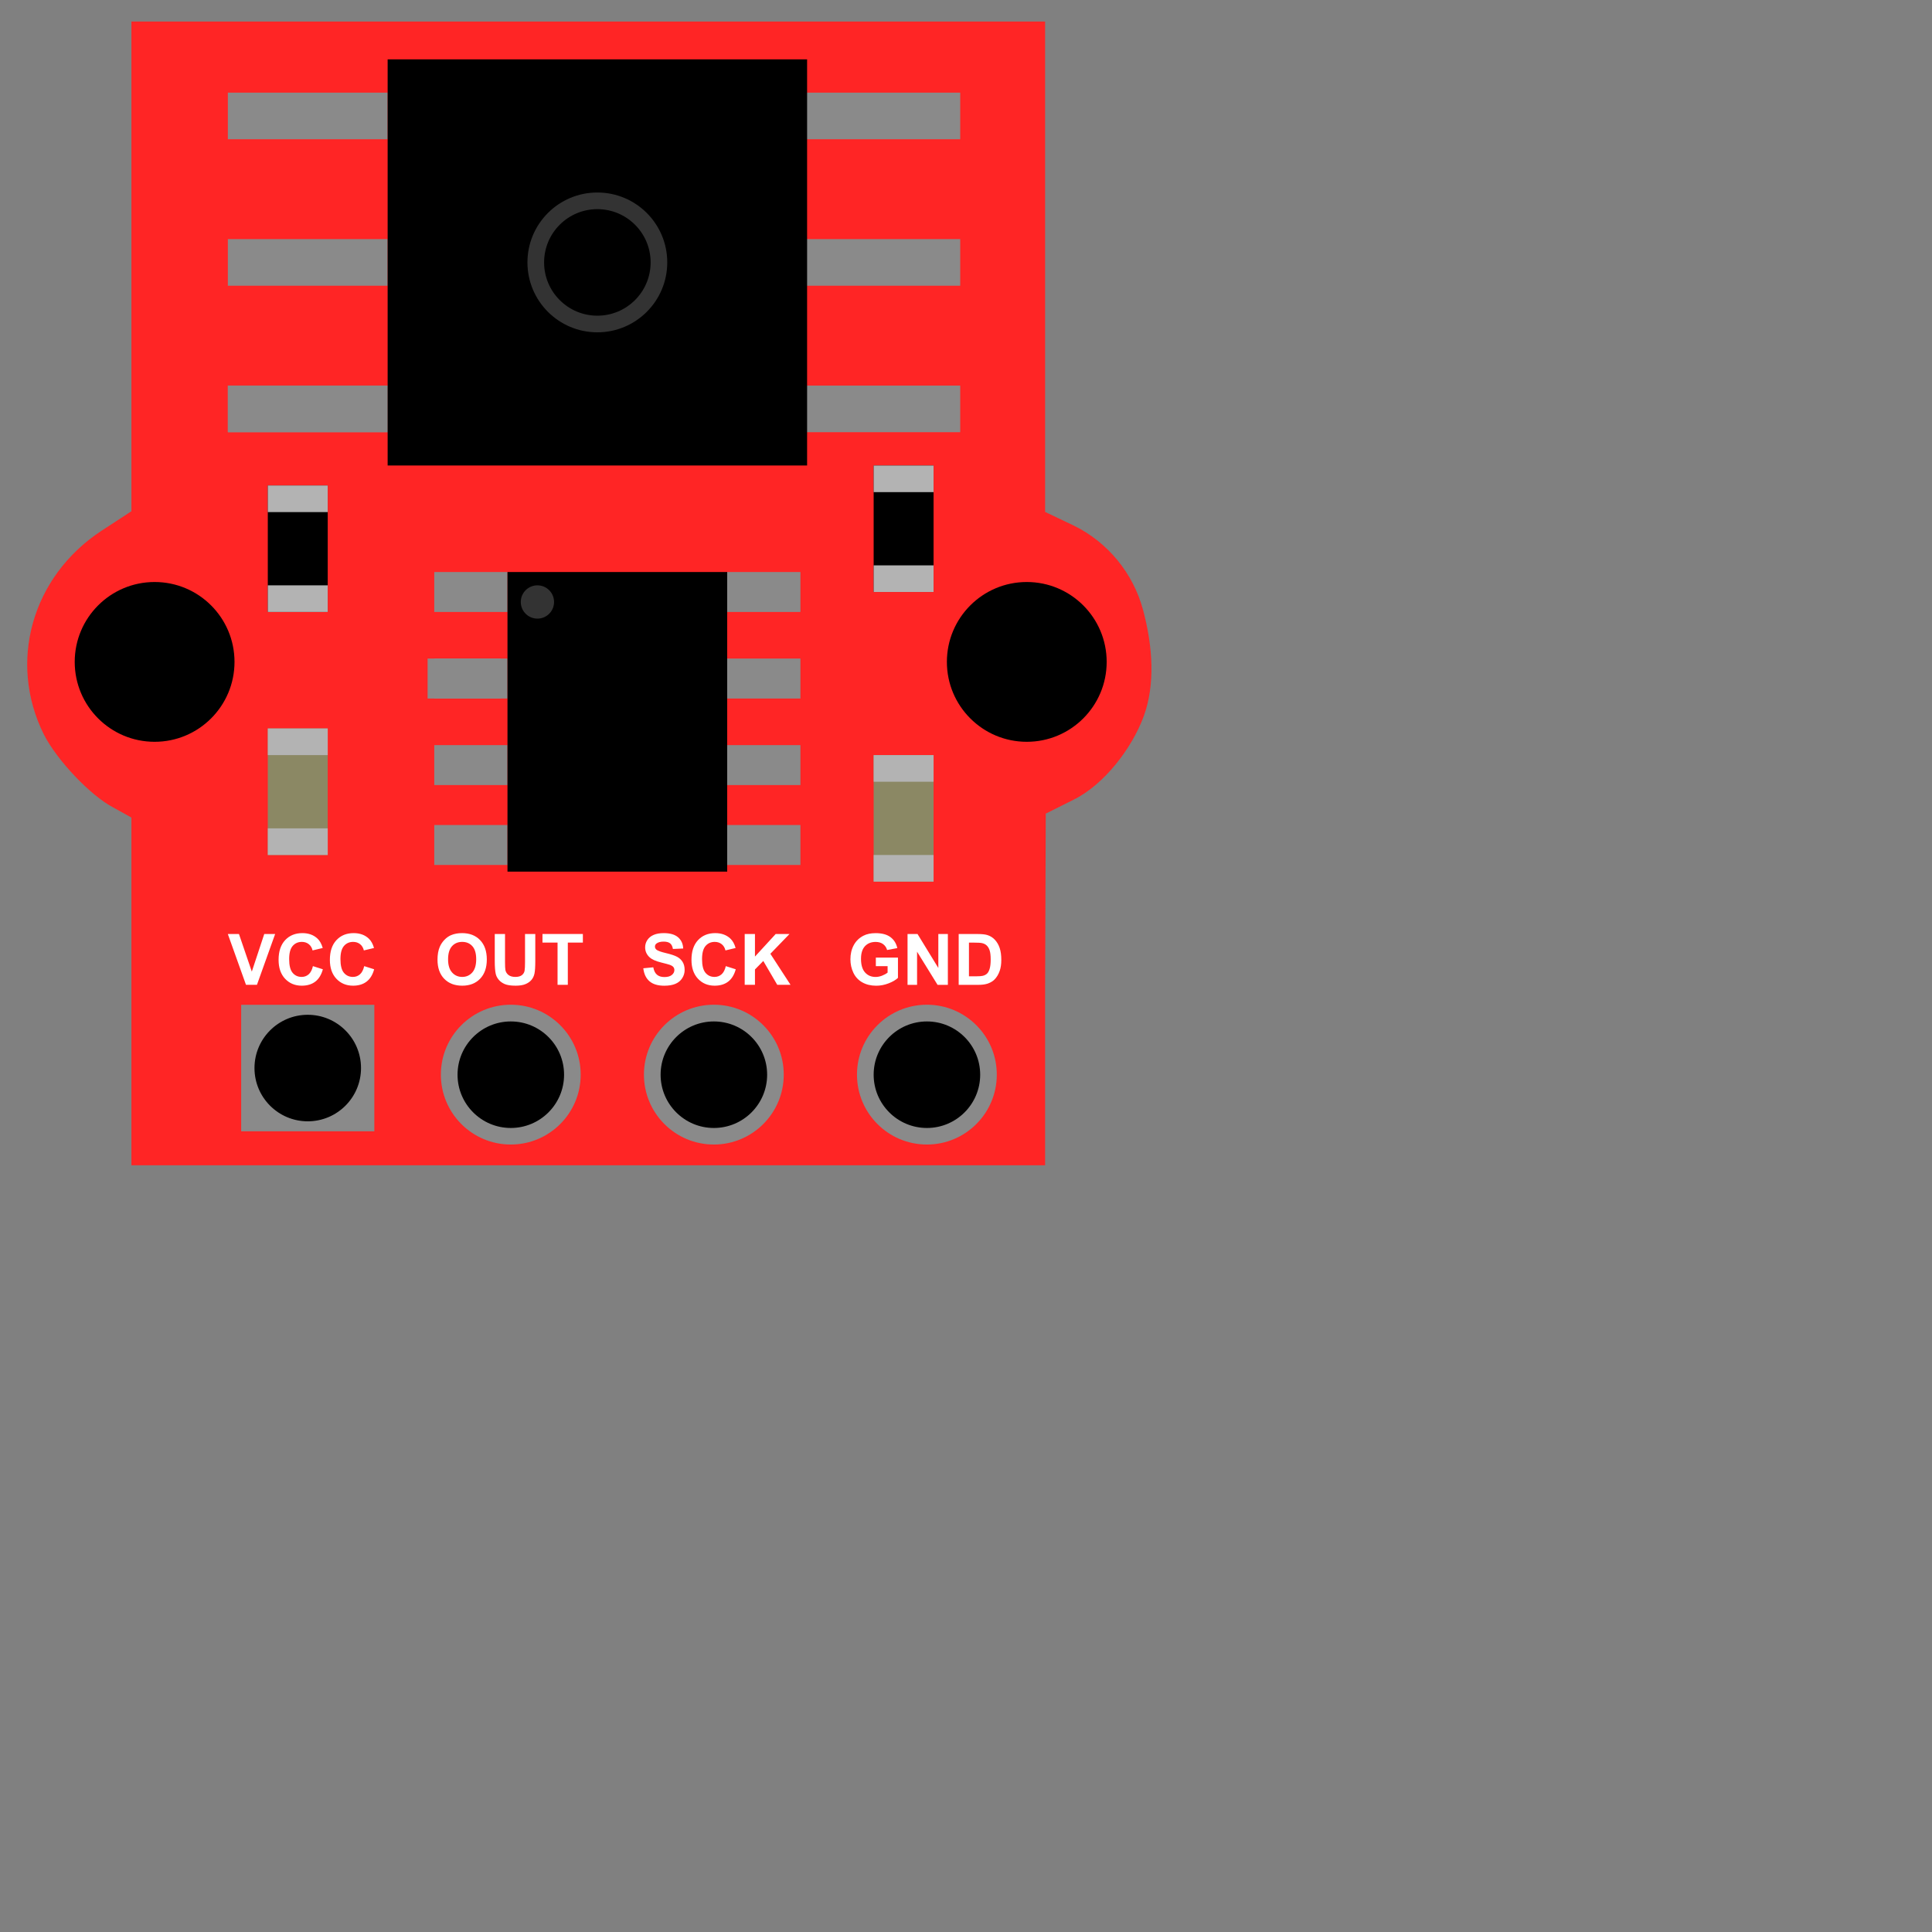 <?xml version="1.0" encoding="UTF-8" standalone="no"?>
<!DOCTYPE svg PUBLIC "-//W3C//DTD SVG 1.1//EN" "http://www.w3.org/Graphics/SVG/1.1/DTD/svg11.dtd">
<svg width="100%" height="100%" viewBox="0 0 185 185" version="1.1" xmlns="http://www.w3.org/2000/svg" xmlns:xlink="http://www.w3.org/1999/xlink" xml:space="preserve" xmlns:serif="http://www.serif.com/" style="fill-rule:evenodd;clip-rule:evenodd;stroke-linejoin:round;stroke-miterlimit:2;">
    <rect x="0" y="0" width="185" height="185" fill="#808080" stroke="none"/>
    <g transform="matrix(0.062,0,0,0.062,2.054,20.152)">
        <g transform="matrix(10.152,0,0,10.152,875.404,632.075)">
            <g transform="matrix(1,0,0,1,-89.5,-92)">
                <g transform="matrix(0.1,0,0,-0.1,0,184)">
                    <path d="M1740,773C1757.67,821.167 1754,879 1739,935C1724,991 1685,1038 1634,1063L1590,1084L1590,1830L200,1830L200,1085L154,1055C48,985 12,855 67,745C87,706 138,652 173,634L200,619L200,90L1590,90L1590,358L1591,625L1633,646C1680,669 1722.33,724.833 1740,773Z" style="fill:rgb(255,37,37);fill-rule:nonzero;"/>
                </g>
            </g>
        </g>
        <g transform="matrix(10.283,0,0,10.283,884.298,-325.861)">
            <path d="M42.328,145.193L42.328,143.906L45.651,143.906L45.651,146.948C45.328,147.26 44.86,147.536 44.247,147.773C43.635,148.011 43.014,148.13 42.385,148.13C41.587,148.13 40.891,147.963 40.297,147.628C39.703,147.293 39.257,146.813 38.958,146.19C38.66,145.567 38.51,144.889 38.51,144.156C38.51,143.361 38.677,142.655 39.01,142.036C39.344,141.418 39.832,140.944 40.474,140.615C40.964,140.361 41.573,140.234 42.302,140.234C43.25,140.234 43.99,140.433 44.523,140.831C45.056,141.228 45.399,141.778 45.552,142.479L44.021,142.766C43.913,142.391 43.711,142.095 43.414,141.878C43.117,141.661 42.747,141.552 42.302,141.552C41.628,141.552 41.093,141.766 40.695,142.193C40.298,142.62 40.099,143.253 40.099,144.094C40.099,145 40.3,145.68 40.703,146.133C41.106,146.586 41.634,146.813 42.286,146.813C42.609,146.813 42.933,146.749 43.258,146.622C43.582,146.496 43.861,146.342 44.094,146.161L44.094,145.193L42.328,145.193Z" style="fill:white;fill-rule:nonzero;"/>
            <path d="M47.089,148L47.089,140.365L48.589,140.365L51.714,145.464L51.714,140.365L53.146,140.365L53.146,148L51.599,148L48.521,143.021L48.521,148L47.089,148Z" style="fill:white;fill-rule:nonzero;"/>
            <path d="M54.771,140.365L57.589,140.365C58.224,140.365 58.708,140.413 59.042,140.51C59.49,140.642 59.873,140.877 60.193,141.214C60.512,141.55 60.755,141.963 60.922,142.451C61.089,142.938 61.172,143.54 61.172,144.255C61.172,144.884 61.094,145.425 60.938,145.88C60.747,146.436 60.474,146.885 60.12,147.229C59.852,147.49 59.491,147.693 59.036,147.839C58.696,147.946 58.241,148 57.672,148L54.771,148L54.771,140.365ZM56.313,141.656L56.313,146.714L57.464,146.714C57.894,146.714 58.205,146.689 58.396,146.641C58.646,146.578 58.853,146.472 59.018,146.323C59.183,146.174 59.318,145.928 59.422,145.586C59.526,145.244 59.578,144.778 59.578,144.188C59.578,143.597 59.526,143.144 59.422,142.828C59.318,142.512 59.172,142.266 58.984,142.089C58.797,141.911 58.559,141.792 58.271,141.729C58.056,141.681 57.634,141.656 57.005,141.656L56.313,141.656Z" style="fill:white;fill-rule:nonzero;"/>
        </g>
        <g transform="matrix(10.283,0,0,10.283,-41.13,-325.915)">
            <g transform="matrix(1,0,0,1,-1,0)">
                <rect x="42" y="73" width="9" height="19"/>
            </g>
            <g transform="matrix(0.75,0,0,1,12.5,0)">
                <rect x="38" y="73" width="12" height="4" style="fill:rgb(179,179,179);"/>
            </g>
            <g transform="matrix(0.75,0,0,1,12.5,15)">
                <rect x="38" y="73" width="12" height="4" style="fill:rgb(179,179,179);"/>
            </g>
        </g>
        <g transform="matrix(10.283,0,0,10.283,-41.13,49.398)">
            <g transform="matrix(1,0,0,1,-1,0)">
                <rect x="42" y="73" width="9" height="19" style="fill:rgb(139,136,100);"/>
            </g>
            <g transform="matrix(0.75,0,0,1,12.5,0)">
                <rect x="38" y="73" width="12" height="4" style="fill:rgb(179,179,179);"/>
            </g>
            <g transform="matrix(0.75,0,0,1,12.5,15)">
                <rect x="38" y="73" width="12" height="4" style="fill:rgb(179,179,179);"/>
            </g>
        </g>
        <g transform="matrix(10.283,0,0,10.283,894.581,90.528)">
            <g transform="matrix(1,0,0,1,-1,0)">
                <rect x="42" y="73" width="9" height="19" style="fill:rgb(139,136,100);"/>
            </g>
            <g transform="matrix(0.75,0,0,1,12.5,0)">
                <rect x="38" y="73" width="12" height="4" style="fill:rgb(179,179,179);"/>
            </g>
            <g transform="matrix(0.75,0,0,1,12.5,15)">
                <rect x="38" y="73" width="12" height="4" style="fill:rgb(179,179,179);"/>
            </g>
        </g>
        <g transform="matrix(10.283,0,0,10.283,894.581,-356.762)">
            <g transform="matrix(1,0,0,1,-1,0)">
                <rect x="42" y="73" width="9" height="19"/>
            </g>
            <g transform="matrix(0.75,0,0,1,12.5,0)">
                <rect x="38" y="73" width="12" height="4" style="fill:rgb(179,179,179);"/>
            </g>
            <g transform="matrix(0.75,0,0,1,12.5,15)">
                <rect x="38" y="73" width="12" height="4" style="fill:rgb(179,179,179);"/>
            </g>
        </g>
        <g transform="matrix(10.283,0,0,10.283,-41.13,-325.915)">
            <rect x="37" y="151" width="20" height="19" style="fill:rgb(138,138,138);"/>
        </g>
        <g transform="matrix(11.996,0,0,11.996,-167.948,-560.699)">
            <circle cx="77" cy="158" r="9" style="fill:rgb(138,138,138);"/>
        </g>
        <g transform="matrix(11.996,0,0,11.996,145.669,-560.699)">
            <circle cx="77" cy="158" r="9" style="fill:rgb(138,138,138);"/>
        </g>
        <g transform="matrix(11.996,0,0,11.996,474.711,-560.699)">
            <circle cx="77" cy="158" r="9" style="fill:rgb(138,138,138);"/>
        </g>
        <g transform="matrix(11.752,0,0,11.752,-121.922,-532.3)">
            <circle cx="48" cy="158" r="7"/>
        </g>
        <g transform="matrix(11.752,0,0,11.752,191.696,-522.017)">
            <circle cx="48" cy="158" r="7"/>
        </g>
        <g transform="matrix(11.752,0,0,11.752,505.313,-522.017)">
            <circle cx="48" cy="158" r="7"/>
        </g>
        <g transform="matrix(11.752,0,0,11.752,834.355,-522.017)">
            <circle cx="48" cy="158" r="7"/>
        </g>
        <g transform="matrix(10.283,0,0,10.283,-30.848,-325.915)">
            <rect x="65" y="86" width="11" height="6" style="fill:rgb(138,138,138);"/>
        </g>
        <g transform="matrix(10.283,0,0,10.283,-41.13,-192.242)">
            <rect x="65" y="86" width="11" height="6" style="fill:rgb(138,138,138);"/>
        </g>
        <g transform="matrix(10.283,0,0,10.283,-30.848,-192.242)">
            <rect x="65" y="86" width="11" height="6" style="fill:rgb(138,138,138);"/>
        </g>
        <g transform="matrix(10.283,0,0,10.283,-30.848,-58.569)">
            <rect x="65" y="86" width="11" height="6" style="fill:rgb(138,138,138);"/>
        </g>
        <g transform="matrix(10.283,0,0,10.283,-30.848,64.822)">
            <rect x="65" y="86" width="11" height="6" style="fill:rgb(138,138,138);"/>
        </g>
        <g transform="matrix(10.283,0,0,10.283,421.584,-325.915)">
            <rect x="65" y="86" width="11" height="6" style="fill:rgb(138,138,138);"/>
        </g>
        <g transform="matrix(10.283,0,0,10.283,421.584,-192.242)">
            <rect x="65" y="86" width="11" height="6" style="fill:rgb(138,138,138);"/>
        </g>
        <g transform="matrix(10.283,0,0,10.283,421.584,-58.569)">
            <rect x="65" y="86" width="11" height="6" style="fill:rgb(138,138,138);"/>
        </g>
        <g transform="matrix(10.283,0,0,10.283,421.584,64.822)">
            <rect x="65" y="86" width="11" height="6" style="fill:rgb(138,138,138);"/>
        </g>
        <g transform="matrix(10.283,0,0,10.283,-41.13,-325.915)">
            <rect x="35" y="14" width="24" height="7" style="fill:rgb(138,138,138);"/>
        </g>
        <g transform="matrix(10.283,0,0,10.283,-41.13,-99.699)">
            <rect x="35" y="14" width="24" height="7" style="fill:rgb(138,138,138);"/>
        </g>
        <g transform="matrix(10.283,0,0,10.283,-41.13,126.517)">
            <rect x="35" y="14" width="24" height="7" style="fill:rgb(138,138,138);"/>
        </g>
        <g transform="matrix(10.283,0,0,10.283,-41.13,126.517)">
            <rect x="35" y="14" width="24" height="7" style="fill:rgb(138,138,138);"/>
        </g>
        <g transform="matrix(10.283,0,0,10.283,843.168,126.517)">
            <rect x="35" y="14" width="24" height="7" style="fill:rgb(138,138,138);"/>
        </g>
        <g transform="matrix(10.283,0,0,10.283,843.168,-99.699)">
            <rect x="35" y="14" width="24" height="7" style="fill:rgb(138,138,138);"/>
        </g>
        <g transform="matrix(10.283,0,0,10.283,843.168,-325.915)">
            <rect x="35" y="14" width="24" height="7" style="fill:rgb(138,138,138);"/>
        </g>
        <g transform="matrix(10.283,0,0,10.283,-41.13,-325.915)">
            <rect x="59" y="9" width="63" height="61"/>
        </g>
        <g transform="matrix(10.283,0,0,10.283,-41.13,-325.915)">
            <rect x="77" y="86" width="33" height="45"/>
        </g>
        <g transform="matrix(12.853,0,0,10.283,-244.21,-315.632)">
            <ellipse cx="81" cy="89.5" rx="2" ry="2.5" style="fill:rgb(51,51,51);"/>
        </g>
        <g transform="matrix(12.702,0,0,12.702,-272.79,-421.482)">
            <circle cx="91.5" cy="39.5" r="8.5" style="fill:rgb(51,51,51);"/>
        </g>
        <g transform="matrix(9.678,0,0,9.678,3.932,-302.023)">
            <circle cx="91.5" cy="39.5" r="8.5"/>
        </g>
        <g transform="matrix(10.283,0,0,10.283,-71.978,-325.915)">
            <path d="M40.724,148L37.995,140.365L39.667,140.365L41.599,146.016L43.469,140.365L45.104,140.365L42.37,148L40.724,148Z" style="fill:white;fill-rule:nonzero;"/>
            <path d="M50.776,145.193L52.271,145.667C52.042,146.5 51.661,147.119 51.128,147.523C50.595,147.928 49.918,148.13 49.099,148.13C48.085,148.13 47.252,147.784 46.599,147.091C45.946,146.398 45.62,145.451 45.62,144.25C45.62,142.979 45.948,141.992 46.604,141.289C47.26,140.586 48.123,140.234 49.193,140.234C50.127,140.234 50.885,140.51 51.469,141.063C51.816,141.389 52.076,141.858 52.25,142.469L50.724,142.833C50.634,142.438 50.445,142.125 50.159,141.896C49.872,141.667 49.524,141.552 49.115,141.552C48.549,141.552 48.089,141.755 47.737,142.161C47.385,142.568 47.208,143.226 47.208,144.135C47.208,145.101 47.382,145.788 47.729,146.198C48.076,146.608 48.528,146.813 49.083,146.813C49.493,146.813 49.845,146.682 50.141,146.422C50.436,146.161 50.648,145.752 50.776,145.193Z" style="fill:white;fill-rule:nonzero;"/>
            <path d="M58.479,145.193L59.974,145.667C59.745,146.5 59.364,147.119 58.831,147.523C58.298,147.928 57.622,148.13 56.802,148.13C55.788,148.13 54.955,147.784 54.302,147.091C53.649,146.398 53.323,145.451 53.323,144.25C53.323,142.979 53.651,141.992 54.307,141.289C54.964,140.586 55.826,140.234 56.896,140.234C57.83,140.234 58.589,140.51 59.172,141.063C59.519,141.389 59.78,141.858 59.953,142.469L58.427,142.833C58.337,142.438 58.148,142.125 57.862,141.896C57.576,141.667 57.227,141.552 56.818,141.552C56.252,141.552 55.793,141.755 55.44,142.161C55.088,142.568 54.911,143.226 54.911,144.135C54.911,145.101 55.085,145.788 55.432,146.198C55.78,146.608 56.231,146.813 56.786,146.813C57.196,146.813 57.549,146.682 57.844,146.422C58.139,146.161 58.351,145.752 58.479,145.193Z" style="fill:white;fill-rule:nonzero;"/>
        </g>
        <g transform="matrix(10.283,0,0,10.283,247.049,-325.915)">
            <path d="M38.464,144.229C38.464,143.451 38.58,142.799 38.813,142.271C38.986,141.882 39.223,141.533 39.523,141.224C39.824,140.915 40.153,140.686 40.51,140.536C40.986,140.335 41.535,140.234 42.156,140.234C43.281,140.234 44.181,140.583 44.857,141.281C45.532,141.979 45.87,142.95 45.87,144.193C45.87,145.425 45.535,146.39 44.865,147.086C44.194,147.782 43.299,148.13 42.177,148.13C41.042,148.13 40.139,147.784 39.469,147.091C38.799,146.398 38.464,145.444 38.464,144.229ZM40.052,144.177C40.052,145.042 40.252,145.697 40.651,146.143C41.05,146.589 41.557,146.813 42.172,146.813C42.786,146.813 43.291,146.591 43.685,146.148C44.079,145.706 44.276,145.042 44.276,144.156C44.276,143.281 44.084,142.628 43.701,142.198C43.317,141.767 42.807,141.552 42.172,141.552C41.536,141.552 41.024,141.77 40.635,142.206C40.247,142.641 40.052,143.299 40.052,144.177Z" style="fill:white;fill-rule:nonzero;"/>
            <path d="M47.063,140.365L48.604,140.365L48.604,144.5C48.604,145.156 48.623,145.582 48.661,145.776C48.727,146.089 48.885,146.339 49.133,146.529C49.381,146.718 49.72,146.813 50.151,146.813C50.589,146.813 50.918,146.723 51.141,146.544C51.363,146.365 51.497,146.146 51.542,145.885C51.587,145.625 51.609,145.193 51.609,144.589L51.609,140.365L53.151,140.365L53.151,144.375C53.151,145.292 53.109,145.939 53.026,146.318C52.943,146.696 52.789,147.016 52.565,147.276C52.341,147.536 52.042,147.744 51.667,147.898C51.292,148.053 50.802,148.13 50.198,148.13C49.469,148.13 48.916,148.046 48.539,147.878C48.162,147.709 47.865,147.49 47.646,147.221C47.427,146.952 47.283,146.67 47.214,146.375C47.113,145.938 47.063,145.292 47.063,144.438L47.063,140.365Z" style="fill:white;fill-rule:nonzero;"/>
            <path d="M56.495,148L56.495,141.656L54.229,141.656L54.229,140.365L60.297,140.365L60.297,141.656L58.036,141.656L58.036,148L56.495,148Z" style="fill:white;fill-rule:nonzero;"/>
        </g>
        <g transform="matrix(10.283,0,0,10.283,565.7,-325.915)">
            <path d="M38.385,145.516L39.885,145.37C39.976,145.873 40.159,146.243 40.435,146.479C40.711,146.715 41.083,146.833 41.552,146.833C42.049,146.833 42.423,146.728 42.674,146.518C42.926,146.308 43.052,146.063 43.052,145.781C43.052,145.601 42.999,145.447 42.893,145.32C42.787,145.194 42.602,145.083 42.339,144.99C42.158,144.927 41.747,144.816 41.104,144.656C40.278,144.451 39.698,144.2 39.365,143.901C38.896,143.481 38.661,142.969 38.661,142.365C38.661,141.976 38.772,141.612 38.992,141.273C39.213,140.935 39.53,140.677 39.945,140.5C40.36,140.323 40.861,140.234 41.448,140.234C42.406,140.234 43.128,140.444 43.612,140.865C44.096,141.285 44.351,141.845 44.375,142.547L42.833,142.615C42.767,142.222 42.626,141.94 42.409,141.768C42.192,141.596 41.866,141.51 41.432,141.51C40.984,141.51 40.634,141.602 40.38,141.786C40.217,141.905 40.135,142.063 40.135,142.26C40.135,142.441 40.212,142.595 40.365,142.724C40.559,142.887 41.031,143.057 41.781,143.234C42.531,143.411 43.086,143.595 43.445,143.784C43.805,143.973 44.086,144.232 44.289,144.56C44.492,144.888 44.594,145.293 44.594,145.776C44.594,146.214 44.472,146.623 44.229,147.005C43.986,147.387 43.642,147.671 43.198,147.857C42.753,148.043 42.2,148.135 41.536,148.135C40.571,148.135 39.83,147.912 39.313,147.466C38.795,147.02 38.486,146.37 38.385,145.516Z" style="fill:white;fill-rule:nonzero;"/>
            <path d="M50.776,145.193L52.271,145.667C52.042,146.5 51.661,147.119 51.128,147.523C50.595,147.928 49.918,148.13 49.099,148.13C48.085,148.13 47.252,147.784 46.599,147.091C45.946,146.398 45.62,145.451 45.62,144.25C45.62,142.979 45.948,141.992 46.604,141.289C47.26,140.586 48.123,140.234 49.193,140.234C50.127,140.234 50.885,140.51 51.469,141.063C51.816,141.389 52.076,141.858 52.25,142.469L50.724,142.833C50.634,142.438 50.445,142.125 50.159,141.896C49.872,141.667 49.524,141.552 49.115,141.552C48.549,141.552 48.089,141.755 47.737,142.161C47.385,142.568 47.208,143.226 47.208,144.135C47.208,145.101 47.382,145.788 47.729,146.198C48.076,146.608 48.528,146.813 49.083,146.813C49.493,146.813 49.845,146.682 50.141,146.422C50.436,146.161 50.648,145.752 50.776,145.193Z" style="fill:white;fill-rule:nonzero;"/>
            <path d="M53.615,148L53.615,140.365L55.156,140.365L55.156,143.755L58.271,140.365L60.344,140.365L57.469,143.339L60.5,148L58.505,148L56.406,144.417L55.156,145.693L55.156,148L53.615,148Z" style="fill:white;fill-rule:nonzero;"/>
        </g>
        <g transform="matrix(10.283,0,0,10.283,-82.26,-300.208)">
            <circle cx="28" cy="97" r="12"/>
        </g>
        <g transform="matrix(10.283,0,0,10.283,1264.75,-300.208)">
            <circle cx="28" cy="97" r="12"/>
        </g>
        <g transform="matrix(10.283,0,0,10.283,-41.13,-325.915)">
            <path d="M20,0L158,0" style="fill:none;"/>
        </g>
    </g>
</svg>
